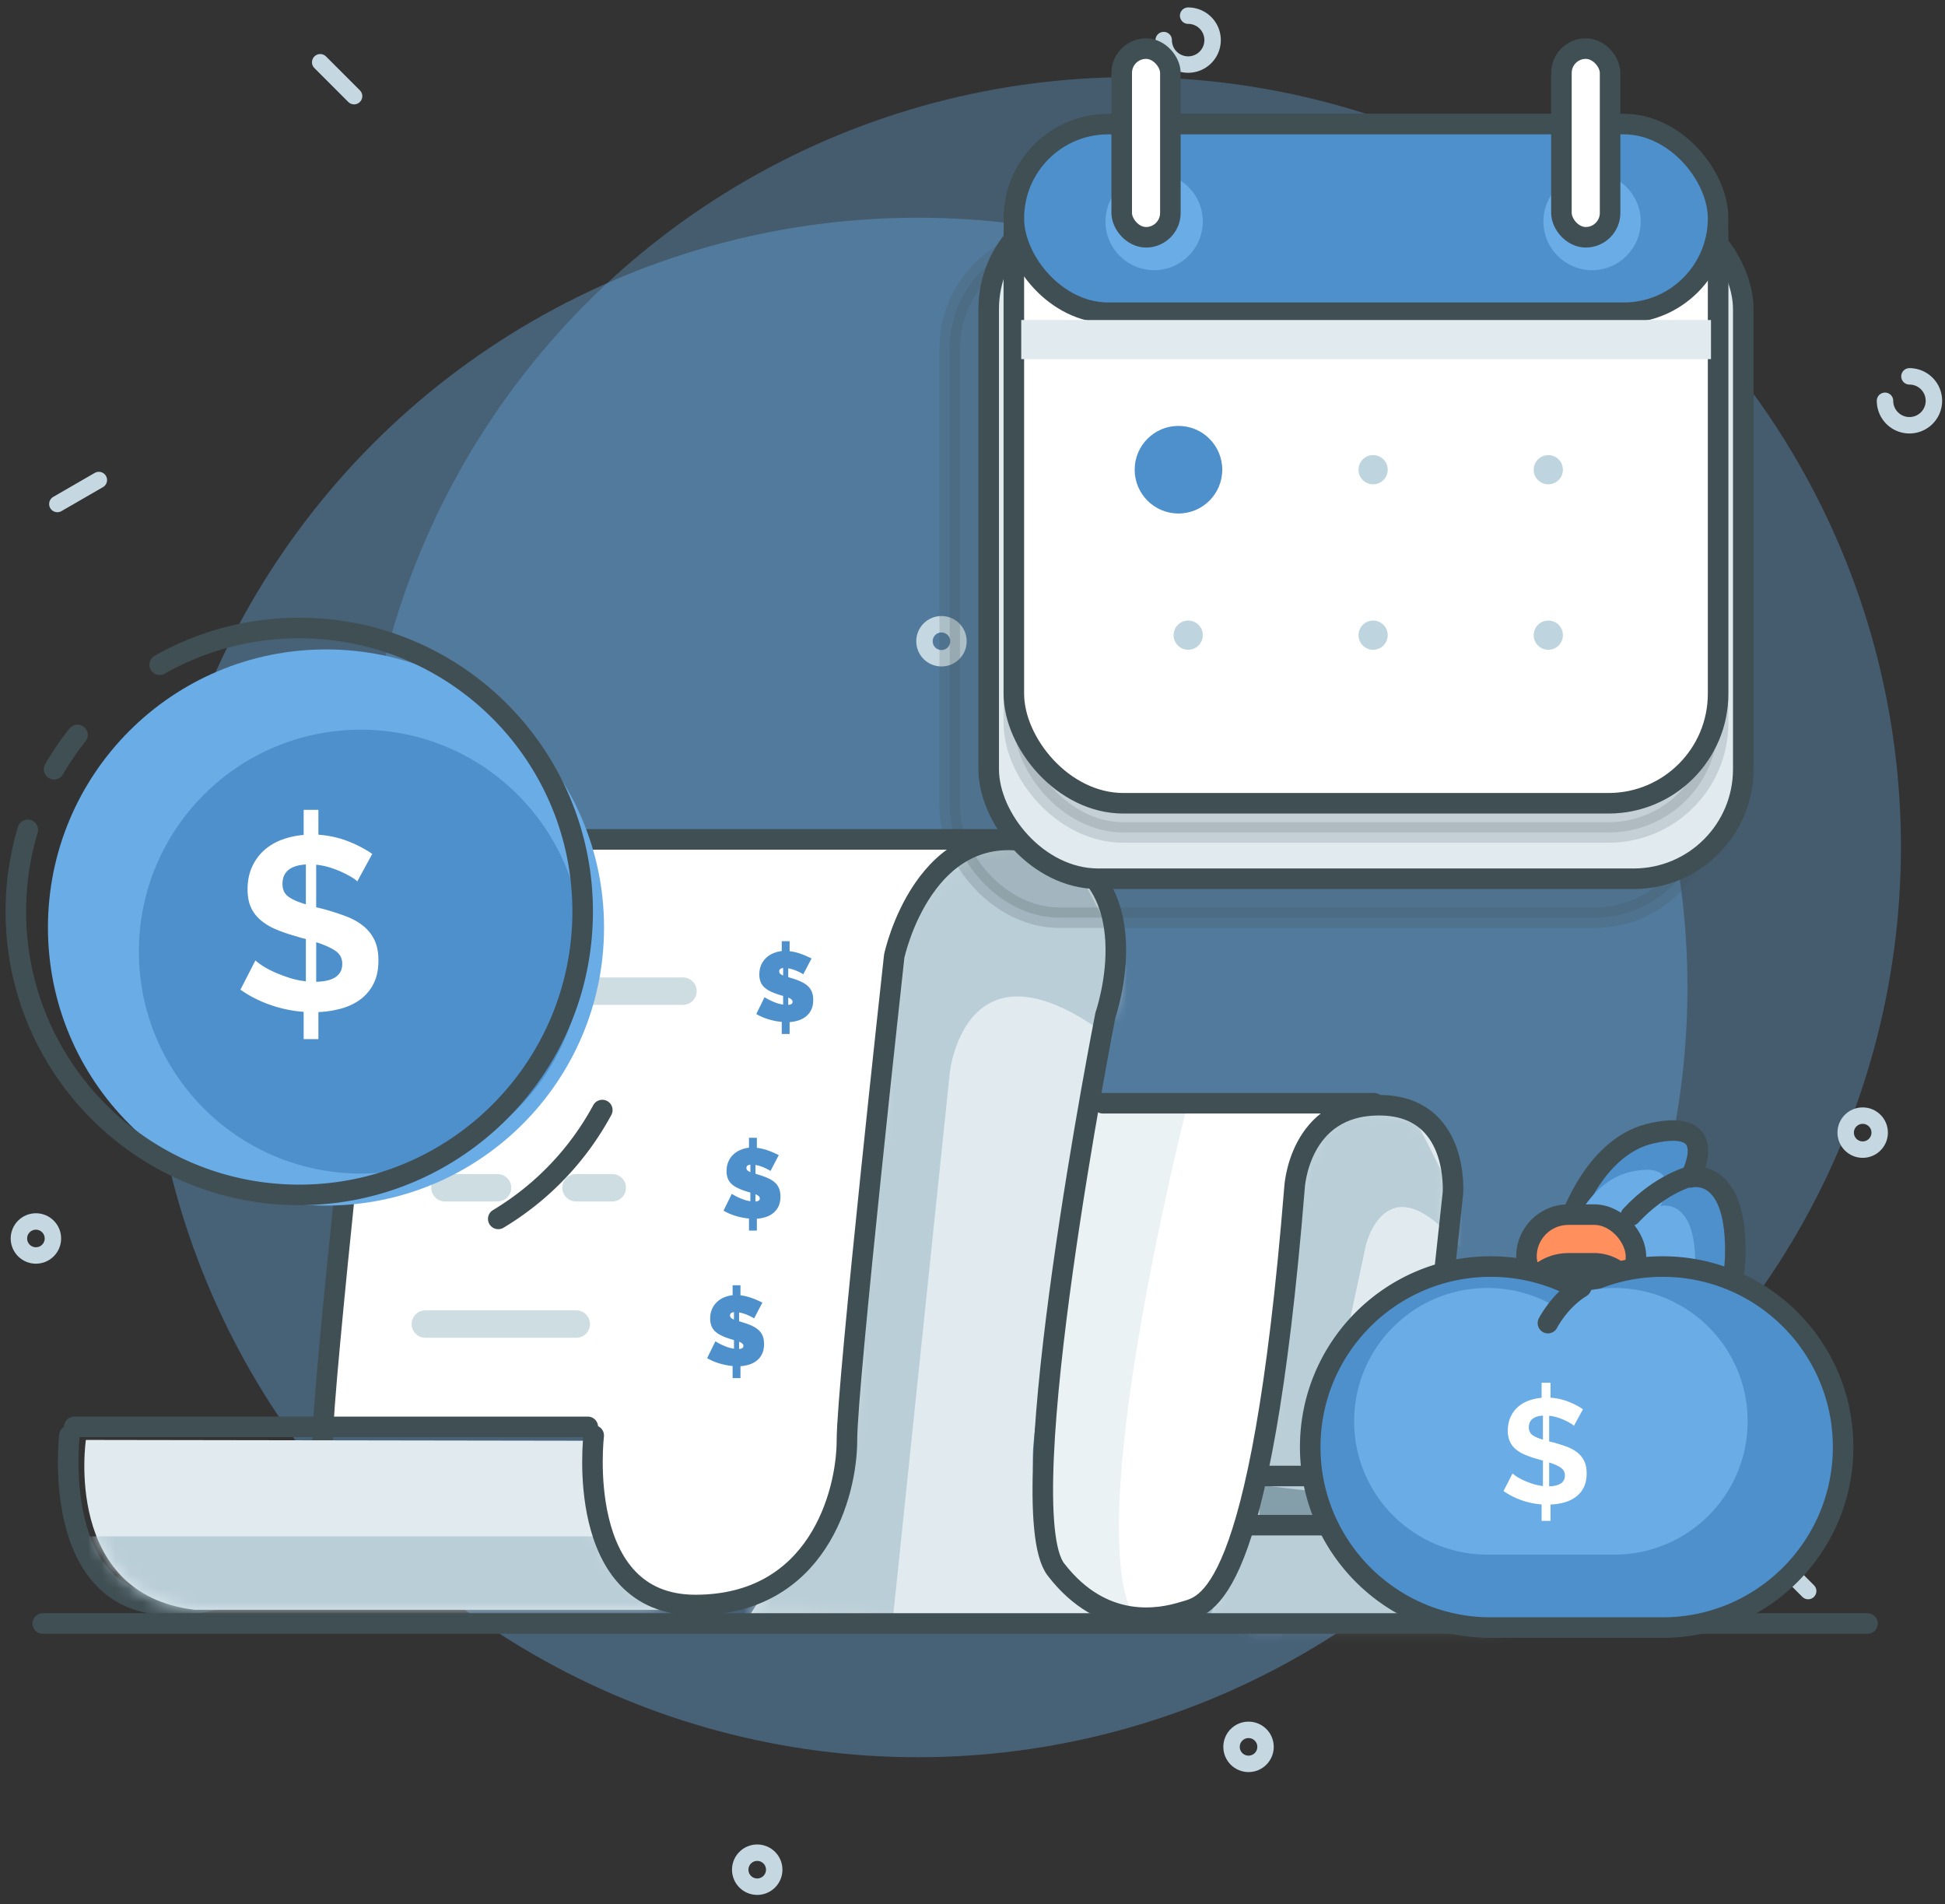 <svg xmlns="http://www.w3.org/2000/svg" xmlns:xlink="http://www.w3.org/1999/xlink" width="142" height="139" viewBox="0 0 142 139"><rect x="0" y="0" width="142" height="139" fill="#333333" stroke="none"/><title>payment</title><defs><path d="M22.6 38.094l-21.775-.07s4.356-9.767 5.083-21.37C6.634 5.051 8.162.064 12.627.064c4.464 0 6.173 3.51 6.173 5.02 0 1.51-1.594 18.618-1.594 18.618s.091 5.004 5.19 4.162c5.1-.842 13.843-4.637 13.843-4.637s3.619-1.538 3.619 2.71-10.357 4.77-10.357 4.77l-6.217.579s-3.231 1.093-3.231 2.804c0 1.712 2.546 4.004 2.546 4.004z" id="a"/><path d="M.918 57.76l25.731.413s-5.72-5.68-4.967-13.174c.753-7.494 4.956-29.944 4.956-29.944S30.92 6.736 25.2 2.391c-5.722-4.346-11.503 2.206-11.503 2.206s-2 2.289-2.683 8.123c-.682 5.835-3.144 34.177-3.144 34.177L.918 57.759z" id="c"/><path d="M.328.656S-1.36 11.89 8.251 13.053h36.433s-7.991.172-7.991-12.34L.328.656z" id="e"/></defs><g fill="none" fill-rule="evenodd"><path d="M-10-6h160v160H-10z"/><g transform="translate(10.812 5.335)" fill="#6aace6"><circle opacity=".383" cx="56.192" cy="66.749" r="56.192"/><ellipse opacity=".336" cx="71.779" cy="56.488" rx="56.192" ry="56.192"/></g><g transform="translate(1.38 1.123)" stroke="#C5D7E0" stroke-width="1.2" stroke-linecap="round"><path d="M24.471 5.896l-2.474-2.474m108.633 111.6l-2.475-2.474M2.807 35.668l3.03-1.75M9.39 68.581l3.03-1.75" fill="#DAE2E6"/><path d="M136.24 28.135a1.785 1.785 0 1 0 1.785-1.785M83.579 1.804A1.785 1.785 0 1 0 85.364.02" stroke-linejoin="round"/><ellipse stroke-linejoin="round" cx="134.61" cy="81.557" rx="1.241" ry="1.241"/><circle stroke-linejoin="round" cx="53.903" cy="135.362" r="1.241"/><ellipse stroke-linejoin="round" cx="1.242" cy="89.284" rx="1.241" ry="1.241"/><ellipse stroke-linejoin="round" cx="89.773" cy="126.395" rx="1.241" ry="1.241"/><ellipse stroke-linejoin="round" cx="67.354" cy="45.687" rx="1.241" ry="1.241"/></g><g transform="translate(87.283 80.534)"><mask id="b" fill="#fff"><use xlink:href="#a"/></mask><use fill="#E0EAEF" xlink:href="#a"/><path d="M6.173 39.756l6.25-29.343s1.46-6.382 6.818 0c5.357 6.382-6.296-15.087-6.296-15.087L1.583 2.646l-3.464 27.85-1.97 7.627 10.024 1.633z" fill="#BACED7" mask="url(#b)"/><path d="M4.663 27.858s13.717 1.906 18.738.426c5.02-1.479 15.36-11.465 15.36-11.465l8.123 11.4-2.125 12.673-33.56 4.826-12.807-2.663 6.271-15.197z" fill="#BACED7" mask="url(#b)"/><path d="M4.663 27.858s13.717 1.906 18.738.426c5.02-1.479 15.36-11.465 15.36-11.465l8.123 11.4-2.125 12.673-17.542-9.623H4.663v-3.41z" fill="#849FAA" mask="url(#b)"/></g><g transform="translate(53.79 60.199)"><mask id="d" fill="#fff"><use xlink:href="#c"/></mask><use fill="#E0EAEF" xlink:href="#c"/><path d="M11.263 59.236l4.294-41.17s1.13-10.505 11.663-2.547c10.533 7.957-9.862-25.262-9.862-25.262L6.174.138l-4.415 55.25-3.558 2.77 1.727 4.387 11.335-3.31z" fill="#BACED7" mask="url(#d)"/></g><path fill="#FFF" d="M23.884 103.605l3.3-34.438 2.018-4.845 4.322-2.728 3.75-.441H70.48l-3.368 4.103-1.522 3.708-4.266 37.423-.254 2.772-1.805 4.378-2.743 2.46-3.42.76-3.126.227-3.425-1.026-1.883-2.685-1.496-5.037v-3.94z"/><path d="M5.068 104.79s-1.48 12.374 7.42 12.374 11.068-8.068 11.068-12.059c0-3.99 3.452-35.311 3.452-35.311s1.098-8.52 10.154-8.52h36.239" stroke="#404F54" stroke-width="1.5" stroke-linecap="round"/><g transform="translate(5.942 104.458)"><mask id="f" fill="#fff"><use xlink:href="#e"/></mask><use fill="#E0EAEF" xlink:href="#e"/><path fill="#BACED8" mask="url(#f)" d="M-3.589 7.697H56.22v11.962H-3.589z"/></g><path d="M106.968 107.747H92.463m16.897 3.589H91.268" stroke="#404F54" stroke-width="1.5" stroke-linecap="round"/><path d="M34.058 72.351h15.805" stroke="#CDDDE1" stroke-width="2" stroke-linecap="round"/><path d="M58.646 71.122a2.92 2.92 0 0 0-.344-.186 2.95 2.95 0 0 0-.754-.251v.646c.043.01.088.022.136.04.048.016.098.031.151.046.234.071.446.15.635.237.19.086.35.187.485.305.134.117.236.26.308.427.072.167.108.37.108.61 0 .282-.05.522-.147.721a1.404 1.404 0 0 1-.388.488c-.16.127-.343.223-.549.287a2.714 2.714 0 0 1-.639.119v.868h-.574v-.883a4.706 4.706 0 0 1-.983-.194 4.062 4.062 0 0 1-.876-.38l.603-1.227a4.433 4.433 0 0 0 .851.412c.165.06.333.102.506.126v-.632a5.263 5.263 0 0 1-.445-.136 3.754 3.754 0 0 1-.582-.248 1.577 1.577 0 0 1-.402-.301 1.077 1.077 0 0 1-.233-.384 1.496 1.496 0 0 1-.075-.495c0-.259.043-.487.13-.686a1.58 1.58 0 0 1 .35-.513 1.73 1.73 0 0 1 .521-.344 2.16 2.16 0 0 1 .635-.165v-.725h.574v.732c.158.019.311.048.46.086.148.038.29.083.427.133.136.05.264.103.384.158.12.055.23.106.33.154l-.603 1.155zm-.782 2.01a.228.228 0 0 0-.086-.176.796.796 0 0 0-.23-.133v.532a.467.467 0 0 0 .244-.072.184.184 0 0 0 .072-.15zm-.976-2.225c0 .072.024.13.071.176a.68.68 0 0 0 .216.126v-.546c-.192.024-.287.105-.287.244zm-.634 14.57a2.92 2.92 0 0 0-.345-.187 2.95 2.95 0 0 0-.753-.251v.646c.043.01.088.023.136.04.048.016.098.032.15.046.235.072.447.15.636.237.189.086.35.188.484.305.134.117.237.26.309.427.072.167.108.37.108.61 0 .282-.05.523-.148.721a1.404 1.404 0 0 1-.387.488c-.16.127-.343.223-.55.287a2.714 2.714 0 0 1-.638.119v.868h-.574v-.883a4.706 4.706 0 0 1-.983-.193 4.062 4.062 0 0 1-.876-.38l.603-1.228a4.543 4.543 0 0 0 .85.413c.165.06.334.101.506.125v-.631a5.263 5.263 0 0 1-.445-.137 3.754 3.754 0 0 1-.581-.247 1.577 1.577 0 0 1-.402-.302 1.077 1.077 0 0 1-.233-.384 1.496 1.496 0 0 1-.076-.495c0-.258.044-.487.13-.685a1.58 1.58 0 0 1 .351-.514 1.73 1.73 0 0 1 .52-.344 2.16 2.16 0 0 1 .636-.165v-.725h.574v.732a3.776 3.776 0 0 1 .886.219c.137.05.265.103.384.158.12.055.23.106.33.154l-.602 1.156zm-.783 2.01a.228.228 0 0 0-.086-.177.796.796 0 0 0-.23-.132v.53a.463.463 0 0 0 .245-.071.184.184 0 0 0 .071-.15zm-.976-2.226c0 .072.024.13.072.176a.68.68 0 0 0 .215.126v-.546c-.191.024-.287.106-.287.244zm.562 10.981a2.92 2.92 0 0 0-.344-.186 2.95 2.95 0 0 0-.754-.251v.646c.043.01.089.022.137.039.048.017.098.032.15.047.235.071.447.15.636.236.189.087.35.188.484.306.134.117.237.26.309.427.071.167.107.37.107.61 0 .282-.049.522-.147.72a1.404 1.404 0 0 1-.387.489c-.16.127-.344.222-.55.287a2.714 2.714 0 0 1-.638.118v.869h-.574v-.883a4.706 4.706 0 0 1-.984-.194 4.062 4.062 0 0 1-.875-.38l.603-1.227a4.414 4.414 0 0 0 .85.412c.165.06.334.102.506.126v-.632a5.263 5.263 0 0 1-.445-.136 3.754 3.754 0 0 1-.581-.248 1.577 1.577 0 0 1-.402-.301 1.077 1.077 0 0 1-.233-.384 1.496 1.496 0 0 1-.076-.495c0-.259.043-.487.13-.686a1.58 1.58 0 0 1 .351-.513 1.73 1.73 0 0 1 .52-.344 2.16 2.16 0 0 1 .636-.165v-.725h.574v.732c.158.019.31.048.46.086a5.008 5.008 0 0 1 .81.291c.12.055.23.106.33.154l-.603 1.155zm-.782 2.01a.228.228 0 0 0-.086-.176.796.796 0 0 0-.23-.133v.531c.115-.01.197-.033.244-.071a.184.184 0 0 0 .072-.151zm-.976-2.225c0 .072.024.13.072.176a.68.68 0 0 0 .215.125v-.545c-.191.024-.287.105-.287.244z" fill="#4d90cc"/><path d="M32.483 86.705h3.844m5.726 0H44.7m-13.645 9.95h11.02" stroke="#CDDDE1" stroke-width="2" stroke-linecap="round"/><path fill="#FFF" d="M79.69 80.828h17.873l-2.835 4.387-1.742 13.832-1.865 10.775-2.228 6.864-2.289.826-5.32.407-3.472-2.531-1.75-5.271.788-10.184z"/><path d="M79.69 80.828l6.914.178s-7.866 30.846-3.698 37.188l-5.094-2.806-1.75-5.271.788-10.184 2.84-19.105z" fill="#EBF2F4"/><path d="M43.346 104.79s-1.48 12.374 7.42 12.374 11.068-8.068 11.068-12.059c0-3.99 3.452-35.311 3.452-35.311s2.193-10.385 10.6-8.175c8.405 2.21 4.818 12.482 4.818 12.482s-7.085 35.963-3.615 40.469c3.47 4.505 7.69 3.592 9.299 3.093 1.608-.499 5.652-.499 8.12-30.944 0 0 .286-6.04 6.175-6.04s5.391 6.43 5.391 6.43l-1.431 13.257s-1.563 8.564 4.341 7.858c5.904-.707 11.494-3.434 11.494-3.434s6.633-2.512 6.633.89-4.416 4.46-4.416 4.46c-4.217 1.65-11.637.635-13.71 2.04-2.818 1.909-1.407 4.263.708 4.984 2.116.721 11.377-2.595 15.641-1.298" stroke="#404F54" stroke-width="1.5" stroke-linecap="round"/><path d="M5.427 104.159h37.486" stroke="#404F54" stroke-width="1.5" stroke-linecap="round" fill="#404F54"/><path d="M100.314 80.534H80.51M3.118 118.513h133.224" stroke="#404F54" stroke-width="1.5" stroke-linecap="round"/><g transform="translate(95.656 82.12)"><path d="M18.107 9.72S19.695 1.787 24.93.608c5.234-1.18 2.826 3.221 2.826 3.221s3.28-.868 3.28 5.32c0 6.189-3.53 3.15-3.53 3.15l-9.4-2.58z" stroke="#404F54" stroke-width="1.5" stroke-linecap="round" stroke-linejoin="round" fill="#4d90cc"/><path d="M18.107 10.474s1.228-6.135 5.276-7.047c4.048-.912 2.186 2.49 2.186 2.49s2.537-.67 2.537 4.115c0 4.786-2.731 2.437-2.731 2.437l-7.268-1.995z" fill="#6aace6"/><rect stroke="#404F54" stroke-width="1.5" stroke-linecap="round" fill="#FF8F5C" x="15.786" y="6.545" width="7.997" height="6.115" rx="3.058"/><rect stroke="#404F54" stroke-width="2" stroke-linecap="round" fill="#FF8F5C" x="15.786" y="10.349" width="7.997" height="6.115" rx="3.058"/><path d="M13.178 36.692C5.9 36.692 0 30.792 0 23.514c0-7.277 5.9-13.177 13.178-13.177 2.272 0 4.41.575 6.275 1.587a13.12 13.12 0 0 1 6.275-1.587c7.278 0 13.178 5.9 13.178 13.177 0 7.278-5.9 13.178-13.178 13.178h-12.55z" stroke="#404F54" stroke-width="1.5" stroke-linecap="round" fill="#4d90cc"/><path d="M12.938 31.364c-5.375 0-9.731-4.357-9.731-9.731s4.356-9.73 9.73-9.73a9.69 9.69 0 0 1 4.634 1.171 9.687 9.687 0 0 1 4.634-1.172c5.374 0 9.73 4.357 9.73 9.73 0 5.375-4.356 9.732-9.73 9.732h-9.267z" fill="#6aace6"/><path d="M19.252 21.965a1.063 1.063 0 0 0-.244-.184 4.456 4.456 0 0 0-.957-.427 3.061 3.061 0 0 0-.606-.125v1.872l.27.065c.375.101.716.21 1.023.325.306.115.566.26.779.432.213.173.377.38.492.622.115.242.173.54.173.893 0 .397-.07.736-.21 1.017a1.943 1.943 0 0 1-.574.693c-.242.18-.523.315-.844.405a4.39 4.39 0 0 1-1.012.157v1.19h-.649v-1.2a5.613 5.613 0 0 1-2.78-.974l.66-1.288c.057.058.156.134.297.227.14.094.31.186.508.276.199.09.419.175.66.254.242.08.493.134.752.163v-1.861a3.84 3.84 0 0 1-.39-.108 6.99 6.99 0 0 1-.957-.33 2.517 2.517 0 0 1-.676-.422 1.581 1.581 0 0 1-.406-.563 1.949 1.949 0 0 1-.135-.763c0-.36.063-.683.19-.968.126-.285.299-.528.519-.73.22-.202.481-.361.784-.476a3.55 3.55 0 0 1 .974-.217v-1.103h.65v1.092c.475.036.913.134 1.314.292.4.16.752.343 1.055.552l-.66 1.212zm-.66 3.625a.655.655 0 0 0-.303-.574c-.202-.137-.484-.263-.844-.379v1.742c.764-.021 1.147-.285 1.147-.79zm-2.63-3.517c0 .245.085.431.255.557.17.127.427.24.773.341v-1.753c-.685.044-1.027.329-1.027.855z" fill="#FFF"/><path d="M17.355 14.466s.815-1.63 2.43-2.623" stroke="#404F54" stroke-width="1.5" stroke-linecap="round"/><path d="M27.95 3.694s-2.29.496-4.545 2.928" stroke="#404F54" stroke-width="1.5" stroke-linecap="round" fill="#85DAD2"/></g><g transform="translate(1.157 45.845)"><ellipse fill="#6aace6" cx="22.643" cy="21.862" rx="20.3" ry="20.3"/><ellipse fill="#4d90cc" cx="25.182" cy="23.621" rx="16.199" ry="16.199"/><path d="M4.502 7.804a20.735 20.735 0 0 0-1.711 2.502M.87 14.736A20.692 20.692 0 0 0 0 20.691c0 11.427 9.264 20.69 20.69 20.69 11.428 0 20.691-9.263 20.691-20.69C41.381 9.264 32.118 0 20.691 0c-3.704 0-7.18.973-10.188 2.678" stroke="#404F54" stroke-width="1.5" stroke-linecap="round"/><path d="M24.926 18.5c-.071-.085-.206-.186-.404-.306a7.396 7.396 0 0 0-1.589-.71 5.081 5.081 0 0 0-1.006-.206v3.107l.45.107a18.44 18.44 0 0 1 1.696.54c.51.19.94.43 1.293.717.354.288.626.632.818 1.033.191.401.287.895.287 1.482 0 .658-.117 1.22-.35 1.688a3.19 3.19 0 0 1-.952 1.149c-.401.3-.868.524-1.4.673a7.288 7.288 0 0 1-1.68.26v1.976h-1.077v-1.993a9.317 9.317 0 0 1-2.452-.512 8.876 8.876 0 0 1-2.164-1.104l1.096-2.137c.096.095.26.221.494.377.233.155.515.308.844.458.329.15.694.29 1.095.422.401.131.817.221 1.248.269v-3.089a6.373 6.373 0 0 1-.646-.18c-.61-.167-1.14-.35-1.59-.547a4.178 4.178 0 0 1-1.122-.7c-.3-.27-.524-.581-.673-.934-.15-.353-.225-.775-.225-1.266 0-.599.105-1.135.314-1.608.21-.472.497-.876.862-1.212.366-.335.8-.598 1.302-.79a5.891 5.891 0 0 1 1.617-.359v-1.832h1.077v1.814c.79.06 1.518.222 2.182.485a8.74 8.74 0 0 1 1.75.916l-1.095 2.011zm-1.095 6.015c0-.407-.168-.724-.503-.952-.335-.227-.802-.437-1.4-.628v2.89c1.269-.035 1.903-.472 1.903-1.31zm-4.364-5.836c0 .407.14.715.422.924.282.21.71.399 1.284.566V17.26c-1.137.072-1.706.545-1.706 1.419z" fill="#FFF"/><path d="M35.22 43.133a20.79 20.79 0 0 0 7.595-7.945" stroke="#404F54" stroke-width="1.5" stroke-linecap="round"/></g><g transform="translate(69.34 3.38)"><rect stroke="#404F54" stroke-width="1.5" stroke-linecap="round" fill="#404F54" opacity=".191" y="14.028" width="55.09" height="49.581" rx="8"/><rect stroke="#404F54" stroke-width="1.5" stroke-linecap="round" fill="#E0EAEF" x="2.842" y="11.186" width="55.09" height="49.581" rx="8"/><rect stroke="#404F54" stroke-width="1.5" stroke-linecap="round" fill="#404F54" opacity=".166" x="4.678" y="7.809" width="51.417" height="49.581" rx="8"/><rect stroke="#404F54" stroke-width="1.5" stroke-linecap="round" fill="#FFF" x="4.678" y="5.677" width="51.417" height="49.581" rx="8"/><ellipse fill="#4d90cc" cx="16.697" cy="30.908" rx="3.197" ry="3.197"/><circle fill="#BED4DF" cx="30.908" cy="30.908" r="1.066"/><ellipse fill="#BED4DF" cx="43.697" cy="30.908" rx="1.066" ry="1.066"/><ellipse fill="#BED4DF" cx="30.908" cy="42.986" rx="1.066" ry="1.066"/><ellipse fill="#BED4DF" cx="17.408" cy="42.986" rx="1.066" ry="1.066"/><ellipse fill="#BED4DF" cx="43.697" cy="42.986" rx="1.066" ry="1.066"/><rect stroke="#404F54" stroke-width="1.5" stroke-linecap="round" fill="#4d90cc" x="4.678" y="5.677" width="51.417" height="13.773" rx="6.886"/><path fill="#E0EAEF" d="M5.218 19.981h50.357v2.855H5.218z"/><ellipse fill="#6aace6" cx="46.894" cy="12.789" rx="3.553" ry="3.553"/><ellipse fill="#6aace6" cx="14.921" cy="12.789" rx="3.553" ry="3.553"/><rect stroke="#404F54" stroke-width="1.5" stroke-linecap="round" fill="#FFF" x="12.553" y=".168" width="3.553" height="13.773" rx="1.776"/><rect stroke="#404F54" stroke-width="1.5" stroke-linecap="round" fill="#FFF" x="44.656" y=".168" width="3.553" height="13.773" rx="1.776"/></g></g><div xmlns="" id="screen-shader" style="&#10;            transition: opacity 0.1s ease 0s; &#10;            z-index: 2147483647;&#10;            margin: 0; &#10;            border-radius: 0; &#10;            padding: 0; &#10;            background: #fac563; &#10;            pointer-events: none; &#10;            position: fixed; &#10;            top: -10%; &#10;            right: -10%; &#10;            width: 120%; &#10;            height: 120%; &#10;            opacity: 0.584;&#10;            mix-blend-mode: multiply; &#10;            display: none;&#10;        "/></svg>
